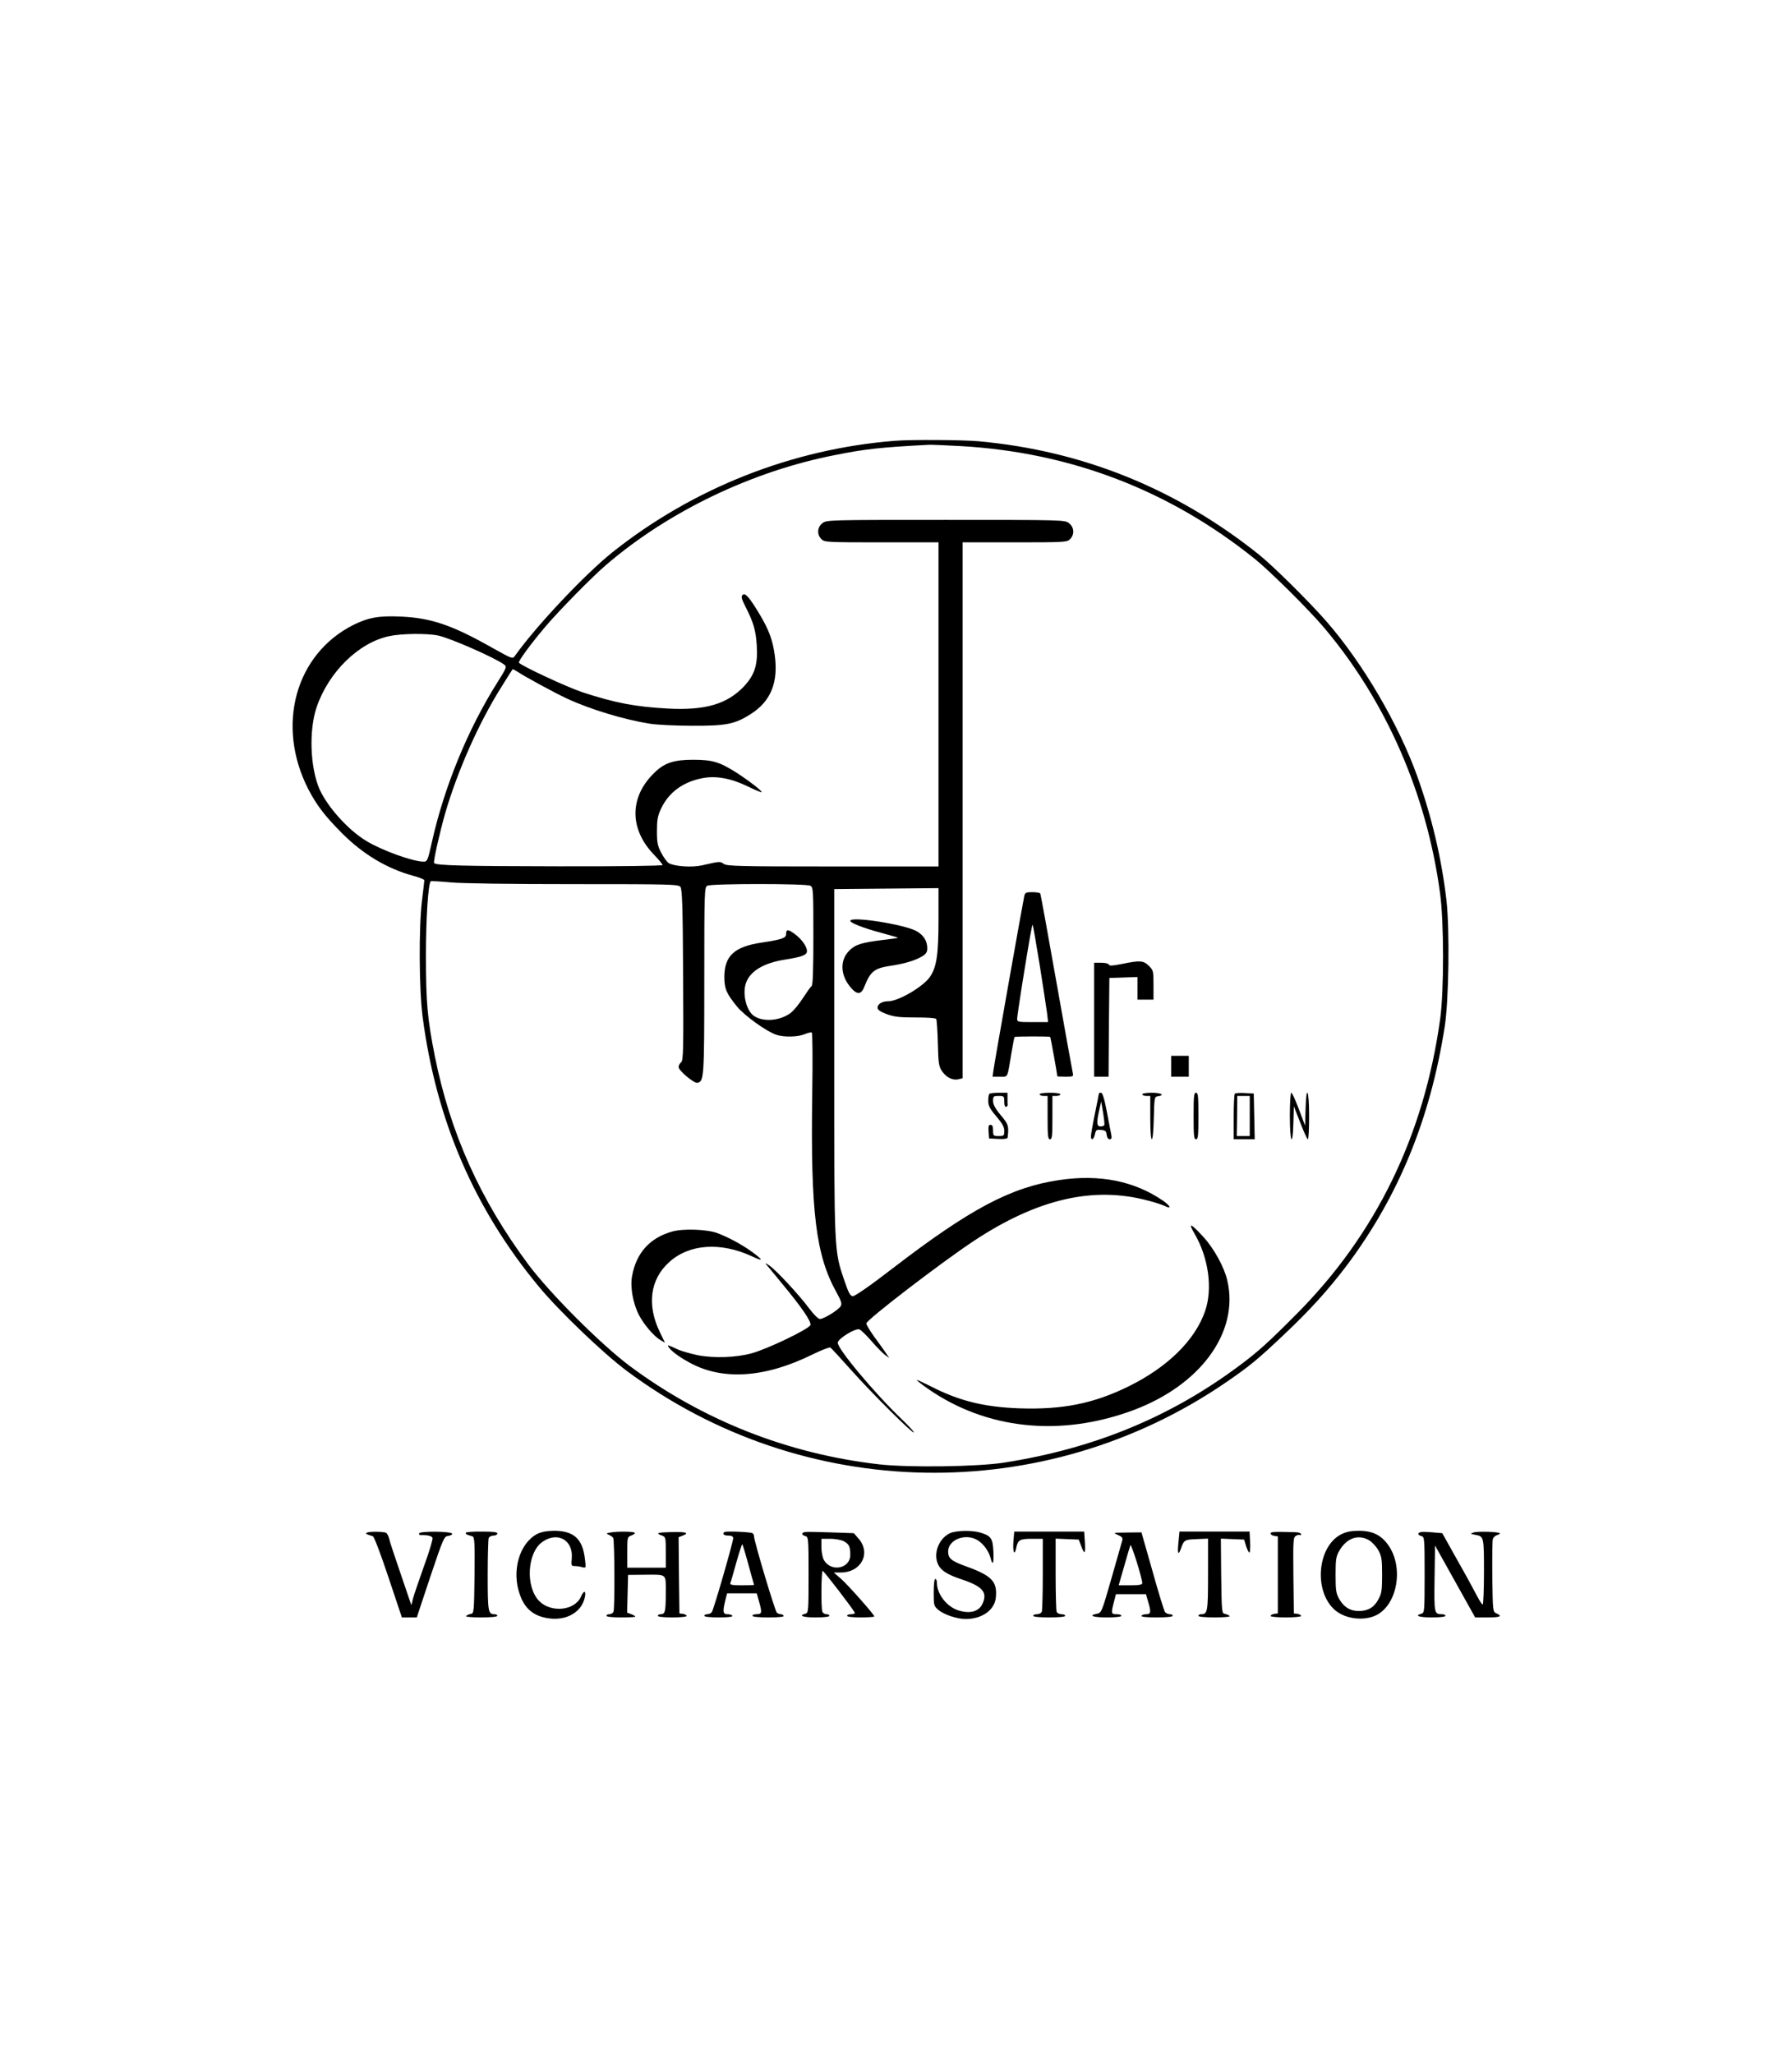 <?xml version="1.0" standalone="no"?>
<!DOCTYPE svg PUBLIC "-//W3C//DTD SVG 20010904//EN"
 "http://www.w3.org/TR/2001/REC-SVG-20010904/DTD/svg10.dtd">
<svg version="1.0" xmlns="http://www.w3.org/2000/svg"
 width="1117pt" height="1280pt" viewBox="0 0 1117 1280"
 preserveAspectRatio="xMidYMid meet">

<g transform="translate(0,1280) scale(0.1,-0.1)"
fill="#000000" stroke="none">
<path d="M5580 10053 c-641 -50 -1261 -295 -1764 -696 -172 -138 -475 -459
-606 -644 -15 -21 -16 -20 -140 49 -249 141 -380 186 -565 195 -143 7 -208 -5
-303 -52 -361 -182 -483 -626 -281 -1022 52 -100 101 -165 208 -273 132 -133
282 -223 446 -268 39 -10 70 -23 70 -28 0 -5 -7 -63 -15 -129 -20 -167 -18
-550 4 -720 84 -646 323 -1200 726 -1685 127 -153 401 -415 546 -523 1100
-821 2604 -849 3739 -70 147 101 195 141 359 296 164 155 276 279 392 432 321
429 519 910 609 1485 26 163 32 605 11 790 -30 257 -90 515 -181 770 -116 324
-338 704 -565 965 -111 127 -335 349 -428 423 -513 408 -1095 643 -1742 702
-106 9 -415 11 -520 3z m405 -33 c687 -38 1307 -276 1840 -706 92 -74 342
-322 431 -429 386 -458 637 -1035 720 -1650 25 -181 25 -609 1 -785 -101 -728
-400 -1342 -897 -1841 -175 -176 -237 -232 -351 -317 -429 -321 -906 -519
-1469 -607 -162 -26 -596 -32 -780 -11 -569 65 -1101 275 -1556 614 -180 135
-496 451 -631 632 -300 403 -487 820 -583 1300 -46 232 -55 332 -55 625 0 232
14 447 30 463 2 2 58 -1 123 -7 73 -7 379 -11 770 -11 592 0 651 -1 663 -17
11 -13 15 -115 17 -548 3 -471 1 -533 -12 -545 -9 -7 -16 -20 -16 -30 0 -22
95 -102 117 -98 41 8 43 28 43 635 0 565 1 583 19 593 27 14 615 14 642 0 18
-10 19 -24 19 -315 0 -206 -3 -306 -11 -310 -6 -4 -30 -38 -54 -75 -24 -37
-58 -79 -77 -93 -64 -48 -167 -58 -226 -20 -50 31 -77 142 -51 210 27 72 111
122 239 142 112 18 140 29 140 54 0 29 -35 77 -80 109 -39 28 -50 27 -50 -4 0
-24 -26 -33 -150 -52 -173 -25 -235 -83 -235 -216 1 -74 12 -100 79 -183 48
-58 183 -155 245 -176 48 -16 135 -14 177 4 20 8 40 13 44 10 5 -3 6 -173 3
-378 -11 -743 22 -1010 152 -1243 28 -51 34 -68 26 -83 -13 -24 -105 -81 -130
-81 -11 0 -38 27 -69 68 -61 82 -202 234 -245 264 -28 19 -30 19 -16 2 9 -10
49 -59 90 -109 128 -154 190 -245 180 -264 -15 -27 -269 -149 -366 -175 -97
-27 -237 -31 -335 -12 -46 10 -100 25 -120 34 -72 33 -71 32 -63 18 14 -24 66
-63 133 -99 205 -112 470 -94 765 52 55 27 105 46 111 43 6 -4 65 -68 131
-142 129 -145 381 -395 389 -387 3 3 -31 40 -76 83 -172 165 -403 442 -398
477 4 26 110 91 135 82 10 -3 45 -38 78 -76 33 -38 71 -76 84 -85 l24 -17 -23
34 c-13 19 -45 64 -72 100 -26 37 -48 73 -48 81 0 22 467 380 671 515 395 261
744 342 1084 251 44 -11 92 -27 108 -35 42 -21 32 3 -15 35 -178 122 -394 165
-644 128 -301 -44 -556 -179 -1039 -550 -148 -114 -237 -175 -250 -174 -16 2
-27 24 -52 98 -64 188 -63 173 -63 1362 l0 1077 325 3 325 3 0 -195 c0 -221
-12 -298 -54 -359 -43 -61 -196 -151 -259 -151 -39 0 -67 -17 -67 -40 0 -13
15 -24 57 -40 46 -17 78 -21 179 -21 77 0 126 -3 130 -10 3 -6 8 -74 10 -151
3 -127 6 -144 26 -174 27 -39 67 -59 103 -50 l25 6 0 1670 0 1670 325 0 c312
0 326 1 345 20 29 29 26 74 -6 99 -26 21 -33 21 -769 21 -736 0 -743 0 -769
-21 -32 -25 -35 -70 -6 -99 19 -19 33 -20 375 -20 l355 0 0 -1010 0 -1010
-658 0 c-587 0 -660 2 -680 16 -24 17 -27 16 -136 -9 -62 -14 -168 -7 -206 13
-11 6 -32 34 -47 63 -24 45 -28 64 -28 137 0 71 4 94 26 141 47 100 136 166
256 189 84 17 179 0 284 -51 45 -22 83 -38 86 -36 6 6 -74 68 -152 119 -110
70 -153 83 -275 83 -119 0 -177 -19 -238 -78 -159 -151 -161 -351 -7 -512 30
-31 55 -61 55 -66 0 -5 -267 -9 -652 -8 -591 1 -757 5 -772 20 -7 6 36 196 70
314 76 260 208 558 344 775 39 63 73 117 75 119 2 2 16 -6 32 -16 39 -27 236
-134 308 -167 144 -67 357 -131 514 -156 41 -7 160 -13 265 -13 214 -1 267 10
366 73 125 80 173 197 149 369 -13 93 -36 155 -93 251 -64 107 -91 138 -107
122 -11 -10 -7 -24 19 -75 48 -95 63 -144 69 -237 8 -121 -12 -185 -79 -257
-105 -111 -241 -151 -473 -139 -203 11 -331 35 -535 102 -94 31 -384 166 -395
184 -6 9 73 116 165 225 84 99 293 312 380 386 389 333 908 582 1425 683 189
38 283 48 585 64 14 1 102 -3 195 -8z m-3253 -1181 c78 -17 355 -139 411 -181
17 -13 15 -20 -44 -113 -183 -290 -330 -650 -406 -989 -26 -118 -30 -126 -52
-126 -66 0 -258 69 -356 128 -115 69 -244 213 -294 325 -58 135 -66 364 -18
508 74 219 261 403 451 444 76 17 238 19 308 4z"/>
<path d="M6385 7218 c-10 -45 -187 -1044 -192 -1085 l-6 -43 46 0 c52 0 45
-14 72 150 9 52 17 96 19 97 4 5 217 5 222 1 3 -4 44 -229 44 -245 0 -2 23 -3
51 -3 48 0 51 1 46 23 -3 12 -49 267 -102 566 -53 300 -98 548 -101 553 -3 4
-25 8 -49 8 -38 0 -45 -3 -50 -22z m96 -434 c22 -137 42 -273 46 -301 l6 -53
-97 0 c-89 0 -96 1 -96 20 0 10 14 104 30 207 49 304 63 383 67 379 2 -2 22
-116 44 -252z"/>
<path d="M5300 7061 c0 -13 85 -46 194 -75 55 -15 101 -28 103 -30 2 -2 -41
-8 -94 -14 -131 -16 -171 -28 -209 -66 -57 -57 -57 -144 -1 -218 44 -58 73
-61 93 -11 40 100 62 118 165 134 88 13 154 33 197 59 25 15 32 27 32 50 0 46
-23 82 -67 107 -75 42 -413 95 -413 64z"/>
<path d="M6991 6792 c-56 -11 -76 -12 -79 -4 -2 7 -23 12 -48 12 l-44 0 0
-355 0 -355 45 0 45 0 2 308 3 307 88 3 87 3 0 -71 0 -70 50 0 50 0 0 91 c0
87 -1 92 -29 120 -34 33 -54 35 -170 11z"/>
<path d="M7300 6155 l0 -65 55 0 55 0 0 65 0 65 -55 0 -55 0 0 -65z"/>
<path d="M6167 5983 c-4 -3 -7 -23 -7 -44 0 -30 9 -48 50 -96 37 -44 50 -66
50 -90 0 -31 -2 -33 -35 -33 -33 0 -35 2 -35 35 0 25 -4 35 -16 35 -12 0 -14
-9 -12 -42 l3 -43 58 -3 c41 -2 57 1 58 10 8 72 5 81 -43 138 -35 42 -48 67
-48 89 0 29 3 31 35 31 33 0 35 -2 35 -36 0 -21 4 -34 11 -32 6 2 10 7 10 11
-1 4 -1 23 -1 42 l0 35 -53 0 c-30 0 -57 -3 -60 -7z"/>
<path d="M6480 5980 c0 -5 11 -10 25 -10 l25 0 0 -135 c0 -113 2 -135 15 -135
13 0 15 22 15 135 l0 135 25 0 c14 0 25 5 25 10 0 6 -28 10 -65 10 -37 0 -65
-4 -65 -10z"/>
<path d="M6850 5986 c0 -2 -11 -58 -25 -126 -14 -68 -25 -131 -25 -141 0 -30
18 -22 25 12 6 27 10 30 38 27 27 -2 33 -8 35 -30 2 -17 9 -28 19 -28 11 0 14
7 10 28 -3 15 -16 80 -28 145 -15 79 -27 117 -36 117 -7 0 -13 -2 -13 -4z m33
-198 c-2 -5 -13 -8 -24 -8 -23 0 -25 24 -7 102 l12 53 12 -70 c6 -38 10 -73 7
-77z"/>
<path d="M7120 5980 c0 -5 11 -10 25 -10 l25 0 0 -135 c0 -178 18 -180 22 -2
3 128 4 132 26 135 46 7 20 22 -38 22 -33 0 -60 -4 -60 -10z"/>
<path d="M7440 5845 c0 -122 2 -145 15 -145 13 0 15 23 15 145 0 122 -2 145
-15 145 -13 0 -15 -23 -15 -145z"/>
<path d="M7697 5984 c-4 -4 -7 -70 -7 -146 l0 -138 65 0 66 0 -3 143 -3 142
-55 3 c-31 2 -59 0 -63 -4z m93 -139 l0 -125 -40 0 -41 0 2 125 1 125 39 0 39
0 0 -125z"/>
<path d="M8040 5845 c0 -167 18 -201 22 -42 l3 102 40 -102 c22 -57 43 -103
47 -103 5 0 8 65 8 145 0 167 -18 201 -22 43 l-3 -103 -39 103 c-21 56 -42
102 -47 102 -5 0 -9 -65 -9 -145z"/>
<path d="M7445 5113 c88 -150 115 -343 67 -483 -62 -181 -233 -350 -477 -470
-217 -107 -412 -146 -680 -137 -223 8 -378 47 -555 138 -42 21 -80 39 -85 39
-5 0 26 -25 69 -55 364 -253 823 -302 1276 -135 423 156 666 489 590 810 -18
81 -83 199 -147 269 -79 87 -101 97 -58 24z"/>
<path d="M4190 5125 c-139 -39 -224 -133 -250 -277 -13 -68 5 -170 43 -244 30
-58 93 -132 134 -156 l28 -16 -32 66 c-82 169 -61 329 58 436 125 114 321 127
517 36 73 -34 72 -25 -3 30 -59 43 -148 91 -216 116 -64 23 -212 28 -279 9z"/>
<path d="M2287 3248 c-11 -7 -8 -8 37 -22 8 -3 48 -108 97 -255 l84 -251 47 0
46 0 84 253 c82 243 86 252 112 255 15 2 26 8 24 14 -5 15 -200 17 -205 2 -2
-7 2 -12 9 -11 42 1 69 -5 74 -17 3 -8 -20 -86 -52 -173 -31 -87 -62 -178 -69
-203 l-11 -44 -66 194 c-37 107 -70 207 -73 223 -4 15 -12 30 -18 34 -14 8
-106 10 -120 1z"/>
<path d="M2904 3248 c-3 -5 2 -10 10 -13 9 -3 23 -7 31 -10 13 -4 15 -37 13
-242 -3 -229 -4 -238 -23 -241 -11 -2 -24 -8 -30 -13 -5 -5 32 -9 93 -9 61 0
102 4 102 10 0 6 -8 10 -18 10 -39 0 -42 16 -42 241 0 120 3 224 6 233 3 9 17
16 30 16 13 0 24 6 24 13 0 9 -26 12 -96 12 -52 1 -98 -3 -100 -7z"/>
<path d="M3348 3240 c-111 -59 -160 -230 -108 -377 26 -75 70 -120 139 -140
128 -37 246 18 267 125 8 41 -7 42 -25 1 -38 -87 -186 -102 -260 -27 -87 89
-75 301 19 368 95 68 194 12 184 -102 -4 -44 -3 -48 18 -48 13 0 34 -3 47 -7
24 -6 24 -6 17 51 -14 126 -70 176 -193 176 -47 -1 -79 -7 -105 -20z"/>
<path d="M3804 3249 c-26 -5 -27 -7 -9 -14 11 -5 23 -13 27 -19 9 -13 11 -438
2 -460 -3 -9 -15 -16 -25 -16 -10 0 -19 -4 -19 -10 0 -6 37 -10 90 -10 50 0
90 2 90 5 0 3 -11 10 -25 15 l-26 10 3 117 3 118 100 1 c145 1 135 9 135 -111
0 -117 -4 -135 -31 -135 -10 0 -19 -4 -19 -10 0 -6 37 -10 90 -10 50 0 90 4
90 9 0 5 -10 11 -22 13 l-23 3 -3 238 -2 237 26 10 c43 17 19 24 -68 22 -90
-2 -104 -7 -64 -21 26 -10 26 -12 26 -106 l0 -95 -120 0 -120 0 0 95 c0 94 0
96 26 106 15 5 24 13 20 17 -9 8 -111 9 -152 1z"/>
<path d="M4515 3252 c-13 -13 -3 -22 25 -22 21 0 30 -5 30 -17 0 -24 -122
-446 -133 -460 -5 -7 -18 -13 -28 -13 -11 0 -19 -4 -19 -10 0 -6 37 -10 91
-10 57 0 88 4 84 10 -3 6 -17 10 -31 10 -28 0 -30 16 -13 86 l11 44 93 0 92 0
16 -57 c18 -65 16 -73 -19 -73 -13 0 -24 -4 -24 -10 0 -6 40 -10 101 -10 64 0
98 4 94 10 -3 6 -12 10 -18 10 -7 0 -17 4 -24 8 -11 7 -143 448 -143 478 0 7
-4 16 -10 19 -13 8 -168 14 -175 7z m150 -203 c19 -68 35 -125 35 -126 0 -2
-34 -3 -76 -3 -57 0 -75 3 -72 13 3 6 20 65 38 130 18 64 35 115 37 113 2 -2
20 -59 38 -127z"/>
<path d="M5016 3252 c-22 -5 -20 -19 4 -25 19 -5 20 -14 20 -242 0 -228 -1
-237 -20 -242 -46 -12 -15 -23 65 -23 50 0 85 4 85 10 0 6 -9 10 -19 10 -10 0
-22 7 -25 16 -9 23 -7 254 2 254 7 0 194 -243 200 -261 2 -5 -8 -9 -22 -9 -14
0 -26 -4 -26 -10 0 -6 35 -10 85 -10 47 0 85 3 85 6 0 11 -161 193 -207 234
l-46 40 44 0 c128 0 191 122 109 213 l-28 32 -145 5 c-79 3 -152 4 -161 2z
m243 -57 c33 -17 41 -33 41 -85 0 -88 -124 -110 -166 -29 -8 16 -14 51 -14 79
l0 50 55 0 c31 0 69 -7 84 -15z"/>
<path d="M5924 3246 c-66 -29 -104 -114 -82 -182 16 -48 55 -75 158 -109 125
-42 157 -80 124 -150 -23 -49 -78 -64 -151 -41 -72 23 -133 102 -133 172 0 13
-4 24 -10 24 -6 0 -10 -35 -10 -84 0 -82 1 -85 30 -110 35 -29 116 -56 169
-56 101 0 180 55 188 132 11 100 -23 137 -179 194 -98 35 -118 51 -118 95 0
74 109 116 184 70 38 -24 70 -69 81 -113 13 -51 21 -29 17 45 -4 80 -15 96
-83 116 -49 15 -147 13 -185 -3z"/>
<path d="M6317 3195 c-5 -65 6 -96 17 -44 10 52 22 59 97 59 l69 0 0 -219 c0
-121 -3 -226 -6 -235 -3 -9 -17 -16 -30 -16 -13 0 -24 -4 -24 -10 0 -6 40 -10
100 -10 60 0 100 4 100 10 0 6 -11 10 -24 10 -13 0 -27 7 -30 16 -3 9 -6 114
-6 235 l0 220 72 -3 72 -3 17 -44 c20 -54 26 -44 21 34 l-4 60 -218 0 -218 0
-5 -60z"/>
<path d="M7346 3191 c-8 -71 -2 -89 14 -45 20 57 23 59 99 62 l71 3 0 -224 c0
-231 -3 -247 -42 -247 -10 0 -18 -4 -18 -10 0 -6 41 -10 102 -10 61 0 98 4 93
9 -6 5 -19 11 -30 13 -19 3 -20 12 -23 236 l-2 233 72 -3 73 -3 13 -43 c8 -23
17 -40 20 -38 4 2 6 33 4 68 l-3 63 -219 0 -218 0 -6 -64z"/>
<path d="M7920 3243 c0 -6 10 -13 23 -15 l22 -3 0 -240 0 -240 -22 -3 c-13 -2
-23 -8 -23 -13 0 -5 43 -9 95 -9 52 0 95 4 95 9 0 5 -10 11 -22 13 l-23 3 -3
237 c-2 224 -1 238 17 247 10 6 21 7 25 4 3 -3 6 -1 6 5 0 7 -15 12 -32 13
-139 4 -158 3 -158 -8z"/>
<path d="M8360 3238 c-150 -77 -173 -357 -38 -473 66 -56 182 -69 259 -30 129
67 169 295 75 432 -44 65 -100 93 -186 93 -48 0 -77 -6 -110 -22z m177 -39
c18 -12 44 -40 56 -63 19 -35 22 -57 22 -151 0 -95 -3 -116 -23 -152 -26 -50
-65 -73 -122 -73 -54 0 -92 23 -122 74 -20 36 -23 54 -23 151 0 97 3 115 23
150 46 81 121 106 189 64z"/>
<path d="M8857 3252 c-23 -5 -21 -19 3 -25 19 -5 20 -14 20 -242 0 -228 -1
-237 -20 -242 -46 -12 -15 -23 65 -23 50 0 85 4 85 10 0 6 -10 10 -22 10 -48
0 -49 4 -46 222 l3 206 125 -224 125 -224 78 0 c78 0 95 7 55 25 -23 10 -23
13 -26 225 -1 118 0 225 3 236 2 12 15 24 27 27 12 4 20 9 16 12 -9 9 -142 13
-163 4 -22 -8 -22 -8 14 -15 50 -9 51 -13 51 -230 0 -112 -4 -204 -8 -204 -4
0 -20 24 -35 53 -14 28 -69 129 -122 222 l-95 170 -59 5 c-32 3 -65 4 -74 2z"/>
<path d="M6968 3234 c24 -10 32 -19 28 -32 -3 -9 -33 -115 -67 -235 -61 -213
-63 -218 -91 -224 -57 -11 -26 -23 62 -23 53 0 90 4 90 10 0 6 -13 10 -30 10
-34 0 -35 4 -17 75 l13 50 94 0 93 0 13 -45 c20 -66 18 -80 -10 -80 -14 0 -28
-4 -31 -10 -4 -6 30 -10 94 -10 61 0 101 4 101 10 0 6 -8 10 -19 10 -10 0 -23
6 -29 13 -5 6 -41 121 -78 255 l-69 242 -90 -1 c-87 -1 -89 -1 -57 -15z m152
-301 c0 -9 -21 -13 -73 -13 l-74 0 34 118 c18 64 36 124 39 132 5 13 74 -206
74 -237z"/>
</g>
</svg>
